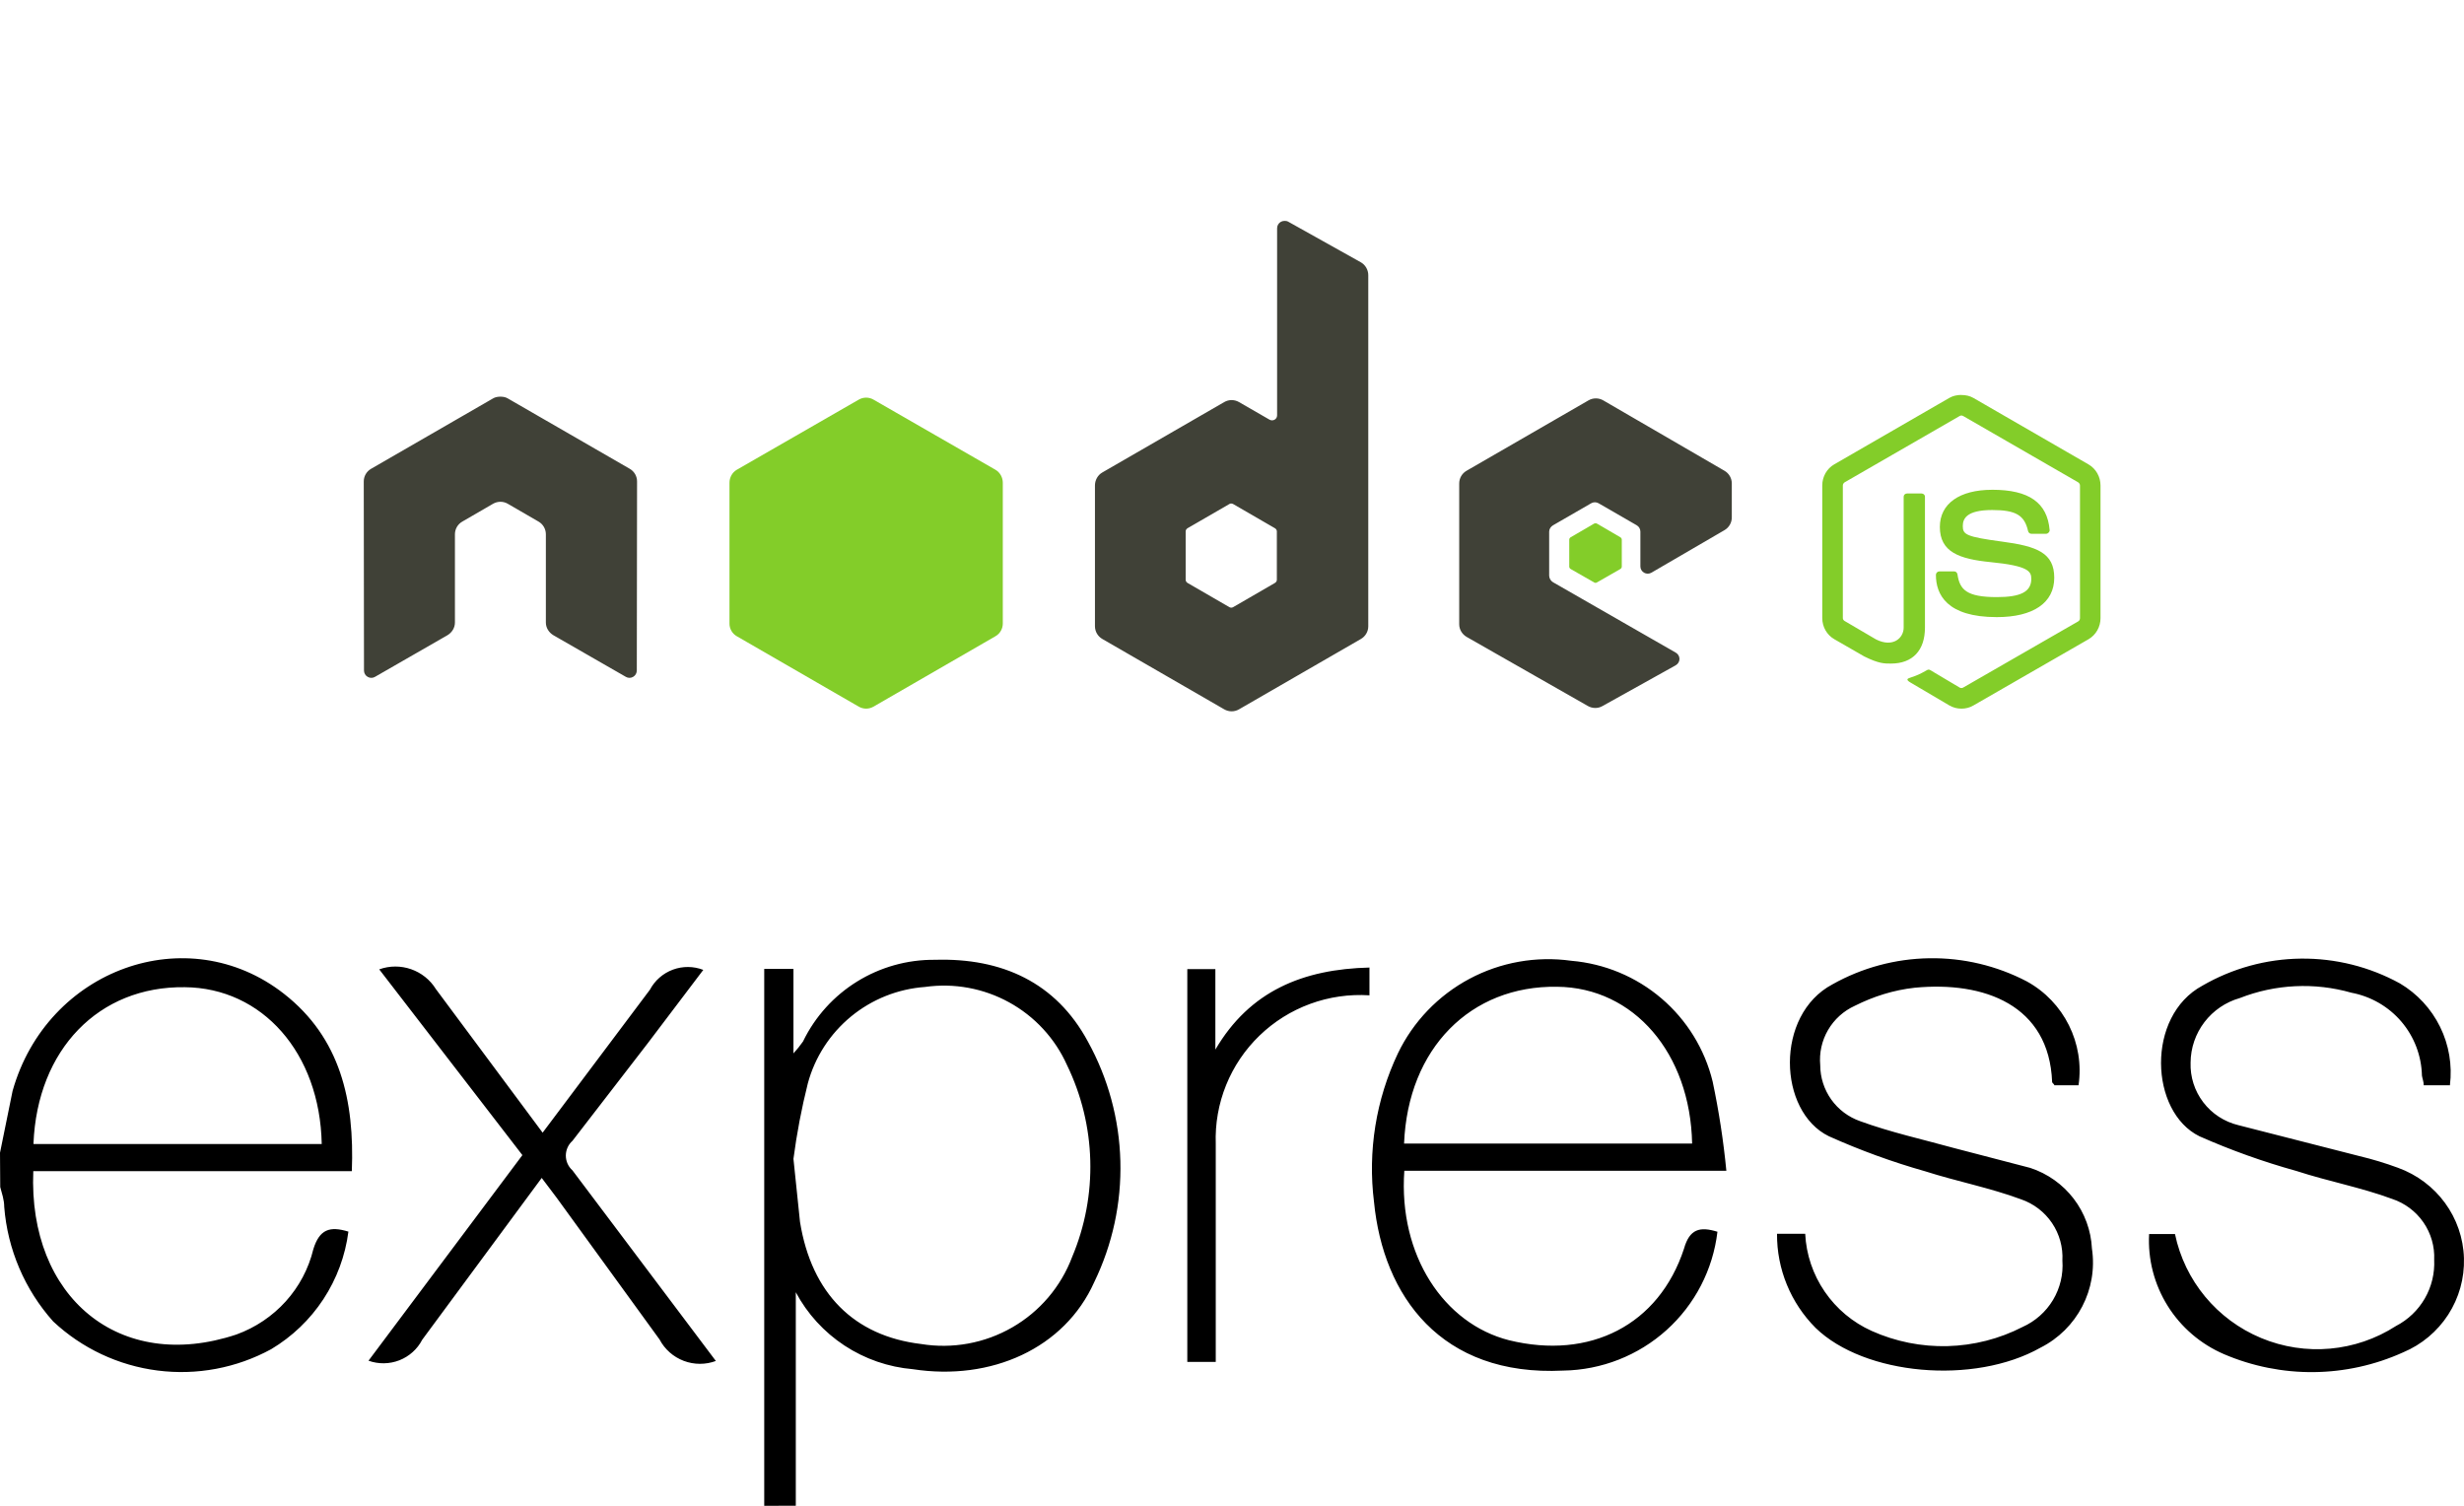 <svg width="108" height="66" viewBox="0 0 108 66" fill="none" xmlns="http://www.w3.org/2000/svg">
<path d="M33.497 66V42.469H34.778V46.171C34.93 46.007 35.069 45.832 35.197 45.649C36.267 43.438 38.525 42.042 40.99 42.069C43.912 41.982 46.286 43.06 47.682 45.649C48.57 47.258 49.059 49.055 49.107 50.89C49.156 52.725 48.763 54.545 47.961 56.198C46.661 59.1 43.45 60.542 40.011 60.013C38.942 59.922 37.911 59.566 37.015 58.977C36.119 58.388 35.385 57.585 34.881 56.641V65.999L33.497 66ZM34.778 50.793L35.065 53.556C35.572 56.701 37.439 58.559 40.37 58.909C41.747 59.134 43.16 58.877 44.367 58.181C45.575 57.486 46.503 56.395 46.993 55.094C48.133 52.388 48.049 49.325 46.767 46.682C46.244 45.516 45.354 44.552 44.232 43.934C43.109 43.316 41.815 43.079 40.546 43.259C39.354 43.345 38.219 43.799 37.298 44.557C36.377 45.316 35.716 46.341 35.407 47.49C35.134 48.578 34.924 49.68 34.778 50.792V50.793ZM75.277 53.991C75.082 55.648 74.29 57.178 73.048 58.297C71.806 59.416 70.198 60.047 68.523 60.074C63.148 60.343 60.626 56.789 60.225 52.687C59.946 50.46 60.309 48.2 61.272 46.17C61.942 44.778 63.039 43.634 64.406 42.904C65.772 42.175 67.336 41.897 68.871 42.112C70.331 42.236 71.715 42.813 72.826 43.763C73.938 44.713 74.722 45.987 75.067 47.404C75.34 48.696 75.541 50.001 75.668 51.315H61.553C61.291 55.034 63.298 58.023 66.142 58.744C69.685 59.612 72.712 58.084 73.812 54.73C74.056 53.869 74.501 53.747 75.286 53.991H75.277ZM61.542 50.124H74.168C74.089 46.163 71.612 43.283 68.252 43.251C64.459 43.189 61.708 45.953 61.542 50.124V50.124ZM77.886 54.078H79.124C79.169 54.986 79.465 55.864 79.98 56.615C80.494 57.366 81.206 57.962 82.038 58.336C83.082 58.804 84.22 59.032 85.365 59.002C86.51 58.971 87.634 58.685 88.652 58.162C89.207 57.913 89.672 57.501 89.985 56.98C90.297 56.459 90.441 55.856 90.397 55.251C90.429 54.668 90.269 54.09 89.942 53.606C89.614 53.121 89.137 52.756 88.582 52.566C87.221 52.061 85.773 51.784 84.386 51.34C82.942 50.931 81.531 50.417 80.162 49.803C77.927 48.716 77.789 44.485 80.319 43.145C81.615 42.417 83.073 42.024 84.561 42.001C86.049 41.978 87.518 42.327 88.836 43.015C90.47 43.913 91.373 45.728 91.105 47.569H90.044C90.044 47.518 89.947 47.473 89.947 47.421C89.816 44.051 86.972 42.997 83.918 43.294C82.996 43.396 82.121 43.673 81.301 44.084C80.808 44.308 80.397 44.679 80.125 45.146C79.853 45.613 79.734 46.153 79.783 46.691C79.784 47.228 79.953 47.753 80.265 48.192C80.578 48.631 81.019 48.962 81.528 49.141C82.861 49.628 84.276 49.941 85.655 50.322L88.987 51.19C89.745 51.438 90.409 51.909 90.892 52.54C91.375 53.172 91.654 53.934 91.692 54.727C91.959 56.509 91.046 58.26 89.433 59.072C86.519 60.714 81.719 60.28 79.581 58.204C78.487 57.108 77.877 55.621 77.889 54.077L77.886 54.078ZM107.395 47.57H106.235C106.235 47.413 106.173 47.263 106.156 47.144C106.137 46.278 105.82 45.444 105.258 44.782C104.695 44.121 103.921 43.673 103.066 43.512C101.453 43.051 99.733 43.134 98.171 43.747C97.554 43.923 97.011 44.293 96.622 44.802C96.234 45.311 96.021 45.932 96.016 46.571C95.994 47.199 96.19 47.815 96.572 48.315C96.953 48.816 97.497 49.169 98.11 49.317L103.415 50.673C103.989 50.81 104.554 50.981 105.107 51.185C106.799 51.798 107.947 53.362 107.998 55.15C108.024 56.025 107.783 56.888 107.307 57.624C106.831 58.36 106.143 58.936 105.332 59.275C104.101 59.832 102.766 60.127 101.414 60.141C100.062 60.154 98.722 59.886 97.479 59.354C96.458 58.915 95.596 58.175 95.009 57.234C94.422 56.292 94.139 55.195 94.198 54.088H95.332C95.759 56.136 97.171 57.841 99.108 58.647C101.044 59.454 103.256 59.256 105.018 58.12C105.546 57.847 105.985 57.428 106.282 56.914C106.579 56.399 106.721 55.811 106.693 55.218C106.719 54.635 106.554 54.059 106.221 53.577C105.889 53.096 105.408 52.735 104.851 52.55C103.49 52.046 102.042 51.778 100.655 51.325C99.203 50.922 97.783 50.414 96.406 49.805C94.224 48.736 94.05 44.539 96.537 43.201C97.849 42.442 99.335 42.034 100.852 42.017C102.369 42.001 103.864 42.375 105.193 43.105C105.953 43.556 106.564 44.218 106.953 45.01C107.342 45.801 107.491 46.688 107.383 47.563L107.395 47.57ZM31.387 59.649C30.931 59.821 30.426 59.821 29.97 59.648C29.513 59.475 29.136 59.142 28.909 58.711L24.398 52.497L23.744 51.63L18.508 58.72C18.295 59.132 17.938 59.453 17.505 59.623C17.071 59.792 16.59 59.798 16.152 59.641L22.897 50.63L16.622 42.488C17.553 42.153 18.59 42.517 19.108 43.356L23.784 49.646L28.487 43.38C28.702 42.975 29.059 42.663 29.49 42.502C29.921 42.342 30.397 42.345 30.826 42.511L28.39 45.729L25.092 50.004C25 50.085 24.927 50.185 24.877 50.297C24.827 50.408 24.801 50.529 24.801 50.651C24.801 50.773 24.827 50.894 24.877 51.006C24.927 51.117 25 51.217 25.092 51.299L31.374 59.649H31.387ZM60.025 42.401V43.626C59.142 43.569 58.258 43.696 57.428 44C56.597 44.304 55.841 44.778 55.206 45.391C54.571 46.004 54.072 46.743 53.742 47.56C53.412 48.377 53.257 49.254 53.288 50.135C53.288 52.996 53.288 55.858 53.288 58.72V59.693H52.041V42.478H53.271V46.005C54.78 43.432 57.11 42.478 60.033 42.408L60.025 42.401ZM0.002 50.517L0.552 47.815C2.061 42.471 8.213 40.247 12.445 43.557C14.924 45.495 15.542 48.241 15.421 51.334H1.459C1.233 56.86 5.237 60.197 10.359 58.494C12.047 57.882 13.317 56.485 13.735 54.749C14.006 53.881 14.453 53.732 15.271 53.983C15.135 55.041 14.759 56.054 14.173 56.947C13.586 57.84 12.804 58.588 11.886 59.136C10.368 59.963 8.626 60.291 6.91 60.072C5.194 59.854 3.591 59.101 2.331 57.92C1.084 56.525 0.331 54.76 0.185 52.897C0.185 52.59 0.082 52.304 0.01 52.029C0.003 51.513 0 51.01 0 50.517H0.002ZM1.476 50.144H14.102C14.024 46.138 11.485 43.297 8.099 43.27C4.33 43.219 1.633 45.998 1.467 50.127L1.476 50.144Z" fill="black"/>
<path d="M85.969 17.31C85.784 17.31 85.604 17.348 85.444 17.439L80.397 20.353C80.07 20.541 79.872 20.897 79.872 21.275V27.093C79.872 27.471 80.07 27.826 80.397 28.015L81.715 28.774C82.356 29.09 82.592 29.085 82.883 29.085C83.831 29.085 84.373 28.51 84.373 27.51V21.769C84.373 21.688 84.302 21.63 84.222 21.63H83.59C83.509 21.63 83.44 21.689 83.44 21.769V27.513C83.44 27.956 82.979 28.402 82.23 28.027L80.859 27.223C80.811 27.197 80.774 27.149 80.774 27.095V21.276C80.774 21.221 80.811 21.165 80.859 21.137L85.896 18.233C85.943 18.206 85.999 18.206 86.046 18.233L91.082 21.137C91.13 21.166 91.168 21.219 91.168 21.276V27.095C91.168 27.151 91.14 27.207 91.093 27.234L86.046 30.138C86.001 30.164 85.942 30.164 85.896 30.138L84.599 29.367C84.561 29.344 84.508 29.346 84.471 29.367C84.113 29.57 84.046 29.593 83.71 29.71C83.627 29.738 83.502 29.783 83.753 29.924L85.446 30.922C85.607 31.015 85.787 31.061 85.971 31.061C86.158 31.061 86.335 31.017 86.496 30.922L91.543 28.018C91.87 27.828 92.068 27.474 92.068 27.096V21.278C92.068 20.9 91.87 20.545 91.543 20.356L86.496 17.442C86.338 17.351 86.157 17.313 85.971 17.313L85.969 17.31ZM87.319 21.468C85.882 21.468 85.026 22.079 85.026 23.096C85.026 24.198 85.876 24.503 87.255 24.639C88.905 24.801 89.034 25.043 89.034 25.368C89.034 25.931 88.585 26.172 87.523 26.172C86.189 26.172 85.896 25.839 85.798 25.174C85.786 25.103 85.731 25.045 85.659 25.045H85.003C84.964 25.046 84.926 25.062 84.898 25.09C84.87 25.118 84.854 25.156 84.853 25.195C84.853 26.045 85.315 27.049 87.522 27.049C89.119 27.049 90.04 26.424 90.04 25.324C90.04 24.237 89.296 23.943 87.747 23.738C86.183 23.529 86.032 23.43 86.032 23.063C86.032 22.76 86.159 22.355 87.318 22.355C88.354 22.355 88.736 22.579 88.893 23.277C88.907 23.342 88.965 23.396 89.032 23.396H89.688C89.728 23.396 89.767 23.371 89.795 23.342C89.823 23.311 89.842 23.277 89.838 23.235C89.737 22.033 88.935 21.467 87.32 21.467L87.319 21.468Z" fill="#83CD29"/>
<path d="M56.298 9.682C56.242 9.682 56.186 9.697 56.137 9.725C56.089 9.754 56.048 9.794 56.02 9.843C55.992 9.892 55.977 9.947 55.977 10.004V18.201C55.977 18.282 55.939 18.354 55.869 18.394C55.835 18.414 55.796 18.424 55.757 18.424C55.717 18.424 55.678 18.414 55.644 18.394L54.305 17.622C54.207 17.566 54.096 17.536 53.983 17.536C53.87 17.536 53.76 17.566 53.662 17.622L48.315 20.709C48.115 20.824 47.993 21.046 47.993 21.276V27.448C47.993 27.561 48.023 27.672 48.079 27.77C48.136 27.868 48.217 27.949 48.315 28.006L53.662 31.092C53.76 31.148 53.87 31.178 53.983 31.178C54.096 31.178 54.207 31.148 54.305 31.092L59.652 28.006C59.75 27.949 59.831 27.868 59.887 27.77C59.944 27.672 59.974 27.561 59.973 27.448V12.061C59.973 11.827 59.846 11.607 59.641 11.493L56.459 9.714C56.409 9.686 56.353 9.681 56.298 9.682V9.682ZM21.901 17.387C21.799 17.391 21.703 17.409 21.612 17.462L16.265 20.548C16.167 20.604 16.086 20.685 16.029 20.783C15.973 20.881 15.943 20.992 15.944 21.105L15.954 29.388C15.954 29.503 16.014 29.61 16.115 29.667C16.215 29.726 16.338 29.726 16.437 29.667L19.608 27.845C19.809 27.726 19.94 27.518 19.94 27.288V23.419C19.94 23.189 20.062 22.977 20.262 22.863L21.612 22.08C21.71 22.024 21.821 21.994 21.934 21.994C22.047 21.994 22.158 22.023 22.255 22.08L23.605 22.862C23.805 22.977 23.926 23.189 23.926 23.419V27.287C23.926 27.518 24.06 27.727 24.258 27.844L27.43 29.666C27.53 29.726 27.653 29.726 27.752 29.666C27.85 29.61 27.912 29.503 27.912 29.387L27.923 21.105C27.924 20.991 27.894 20.88 27.838 20.782C27.781 20.684 27.7 20.603 27.602 20.547L22.255 17.462C22.164 17.409 22.068 17.391 21.965 17.387H21.901L21.901 17.387ZM69.949 17.462C69.837 17.461 69.726 17.491 69.628 17.547L64.281 20.634C64.081 20.749 63.959 20.96 63.959 21.191V27.363C63.959 27.595 64.09 27.805 64.291 27.92L69.595 30.943C69.791 31.055 70.03 31.063 70.228 30.953L73.442 29.164C73.544 29.107 73.613 29.002 73.614 28.885C73.614 28.769 73.553 28.665 73.453 28.607L68.073 25.521C67.973 25.463 67.902 25.347 67.902 25.231V23.301C67.902 23.186 67.974 23.08 68.073 23.023L69.745 22.058C69.844 22.001 69.966 22.001 70.067 22.058L71.739 23.023C71.788 23.051 71.829 23.092 71.857 23.14C71.885 23.189 71.9 23.245 71.9 23.301V24.823C71.9 24.88 71.914 24.935 71.942 24.984C71.971 25.033 72.011 25.073 72.06 25.102C72.161 25.159 72.282 25.16 72.382 25.102L75.586 23.237C75.785 23.122 75.907 22.91 75.907 22.68V21.191C75.907 21.078 75.878 20.967 75.821 20.869C75.765 20.772 75.684 20.69 75.586 20.634L70.271 17.548C70.173 17.491 70.062 17.462 69.95 17.462L69.949 17.462ZM53.962 22.07C53.992 22.07 54.021 22.077 54.048 22.091L55.88 23.152C55.93 23.18 55.966 23.234 55.966 23.291V25.413C55.966 25.47 55.93 25.523 55.88 25.552L54.048 26.613C53.998 26.641 53.937 26.641 53.887 26.613L52.054 25.552C52.005 25.523 51.969 25.47 51.969 25.413V23.291C51.969 23.233 52.005 23.18 52.054 23.151L53.887 22.091C53.912 22.076 53.934 22.069 53.962 22.069V22.069V22.07Z" fill="#404137"/>
<path d="M37.964 17.429C37.851 17.429 37.74 17.459 37.642 17.515L32.295 20.59C32.095 20.706 31.974 20.928 31.974 21.158V27.331C31.973 27.443 32.003 27.554 32.059 27.652C32.116 27.75 32.197 27.831 32.295 27.887L37.642 30.974C37.74 31.03 37.851 31.06 37.964 31.06C38.077 31.06 38.187 31.03 38.285 30.974L43.632 27.887C43.73 27.831 43.811 27.75 43.868 27.652C43.924 27.554 43.954 27.443 43.954 27.33V21.158C43.954 20.927 43.832 20.706 43.632 20.59L38.285 17.515C38.187 17.458 38.076 17.429 37.963 17.429L37.964 17.429ZM69.939 22.937C69.918 22.937 69.894 22.937 69.875 22.948L68.846 23.548C68.827 23.558 68.811 23.574 68.799 23.593C68.788 23.612 68.782 23.633 68.782 23.655V24.834C68.782 24.878 68.807 24.919 68.846 24.941L69.875 25.53C69.892 25.541 69.913 25.547 69.933 25.547C69.954 25.547 69.975 25.541 69.992 25.53L71.021 24.941C71.059 24.919 71.085 24.878 71.085 24.834V23.655C71.085 23.61 71.059 23.57 71.021 23.548L69.992 22.948C69.973 22.936 69.96 22.937 69.939 22.937L69.939 22.937Z" fill="#83CD29"/>
</svg>

